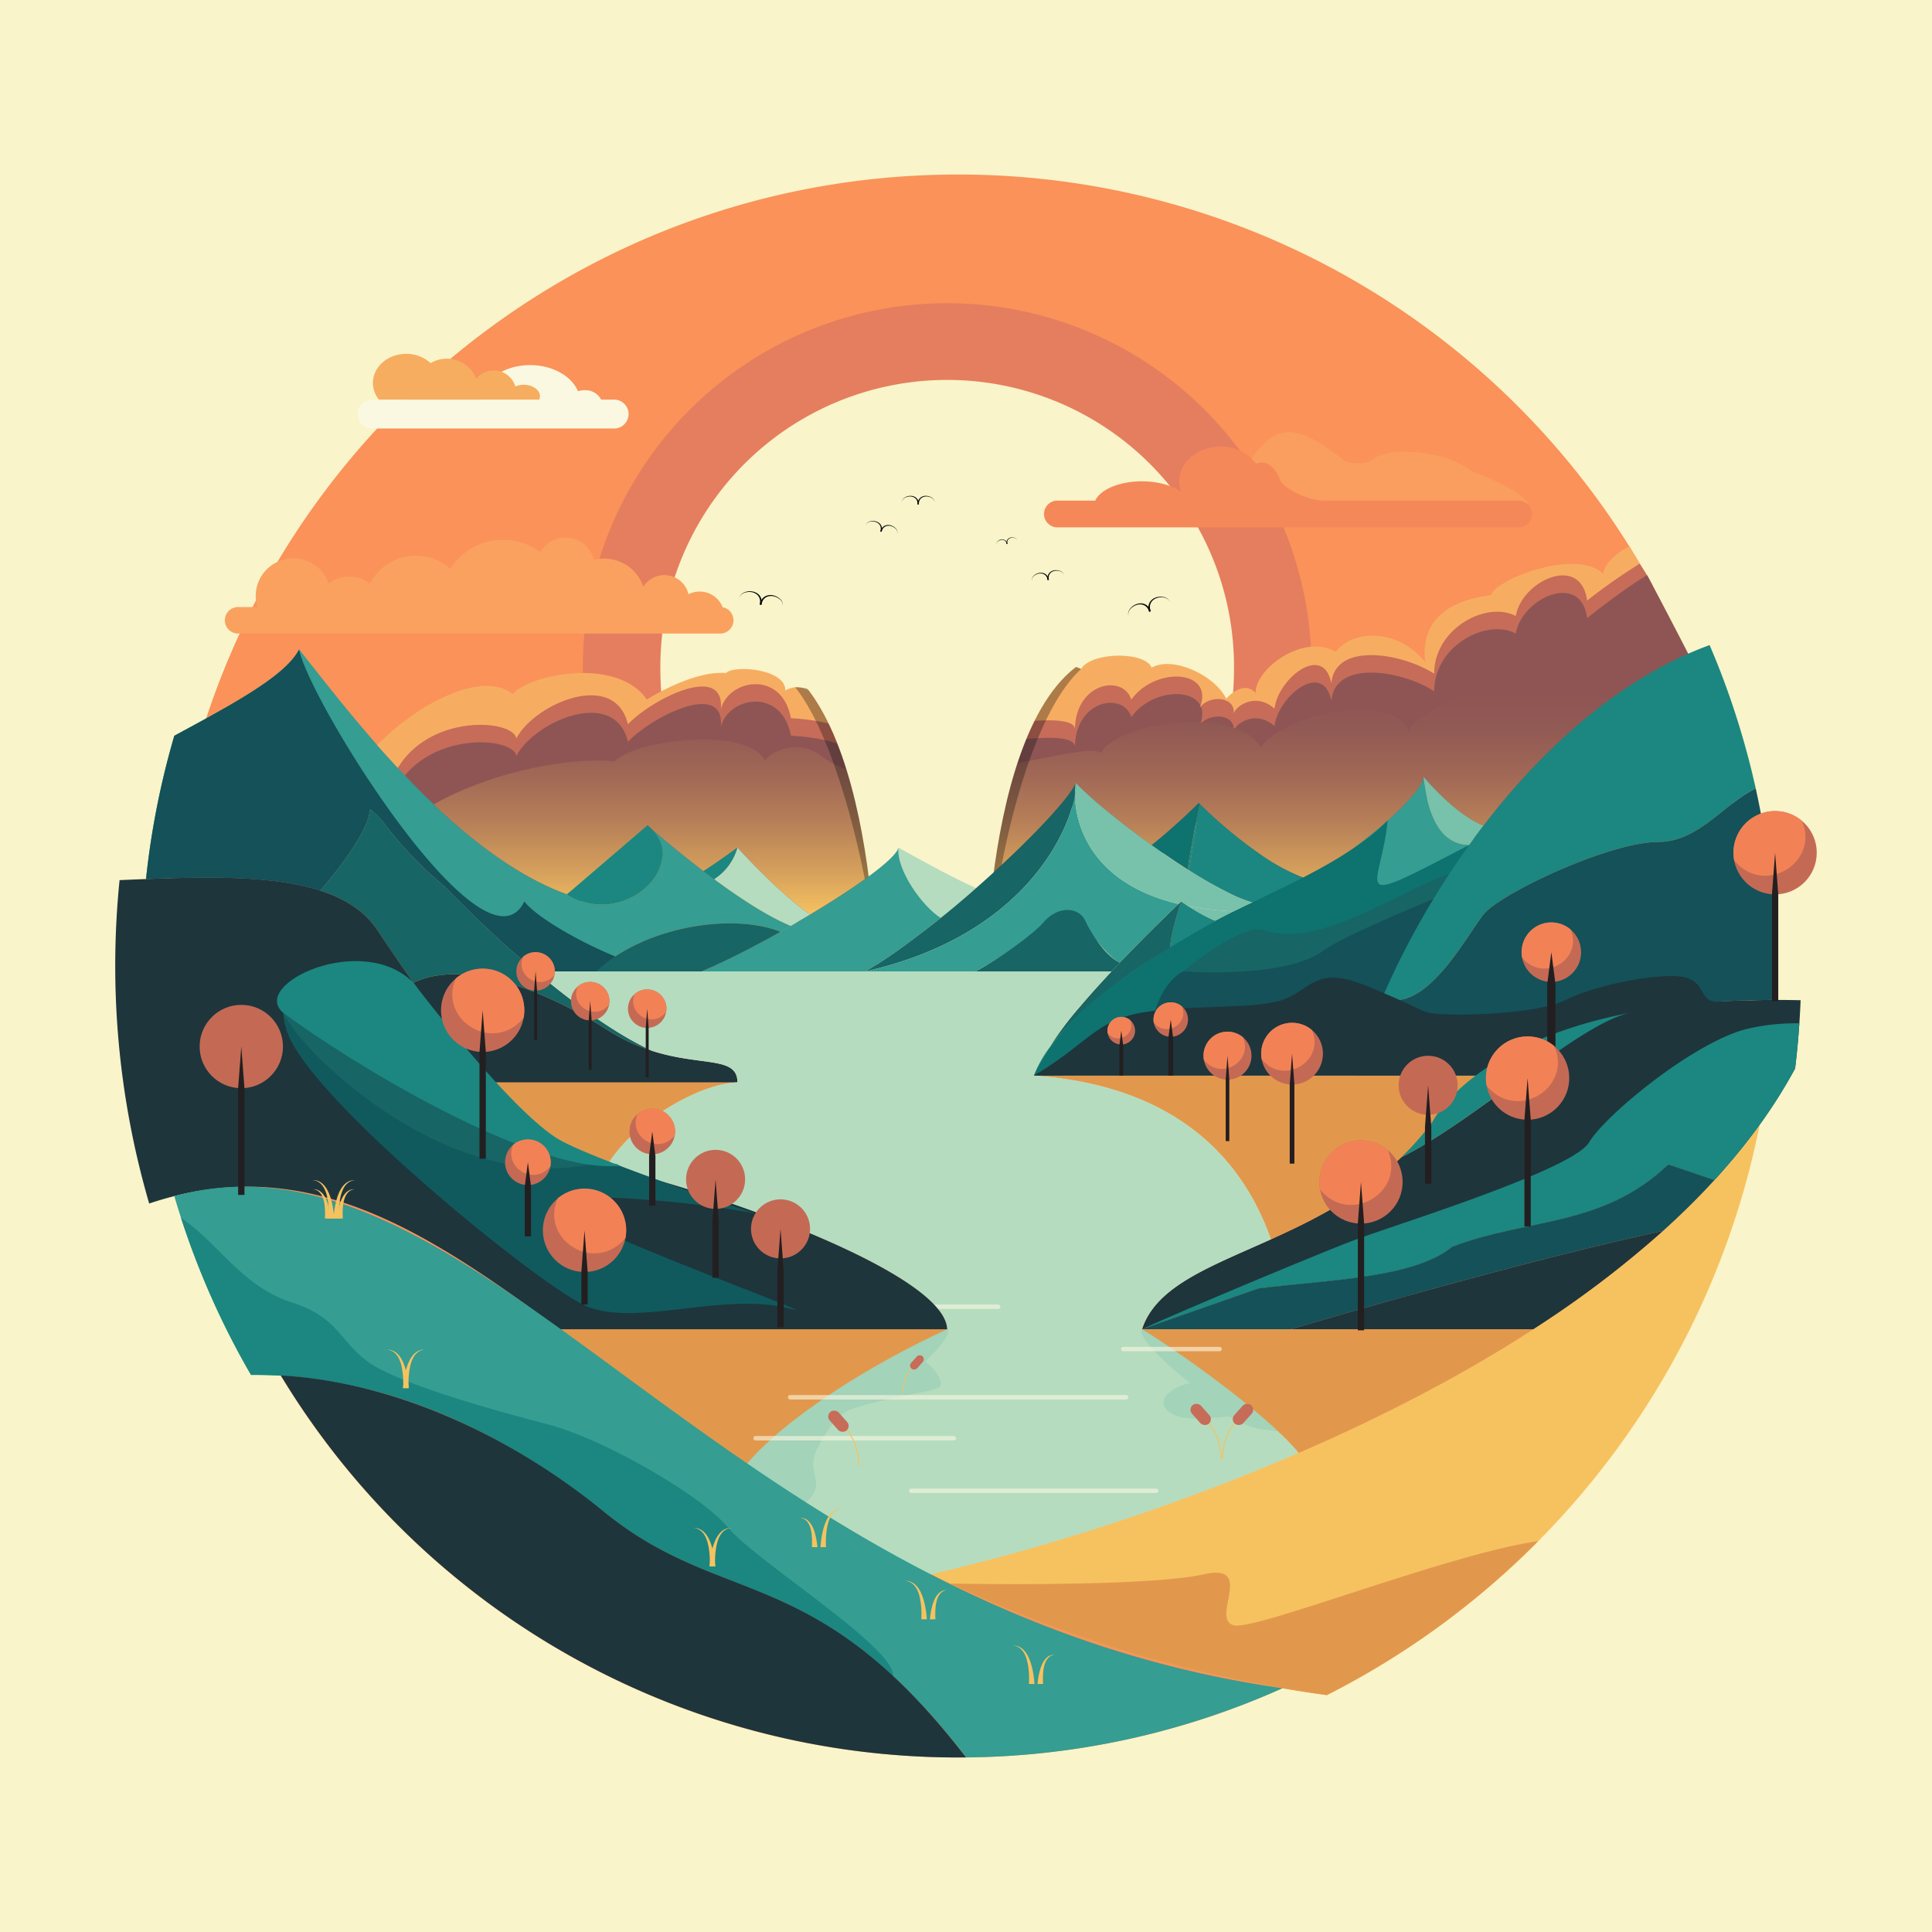 <svg xmlns="http://www.w3.org/2000/svg" xmlns:xlink="http://www.w3.org/1999/xlink" width="596.57" height="596.57" viewBox="0 0 596.57 596.57"><defs><linearGradient id="a" x1="0.5" y1="1" x2="0.5" y2="-0.59" gradientUnits="objectBoundingBox"><stop offset="0" stop-color="#f6c260"/><stop offset="0.094" stop-color="#d8a35c"/><stop offset="0.219" stop-color="#b88158"/><stop offset="0.339" stop-color="#a16856"/><stop offset="0.448" stop-color="#925a54"/><stop offset="0.538" stop-color="#8e5554"/></linearGradient></defs><g transform="translate(298.285 298.285)"><g transform="translate(-298.285 -298.285)"><rect width="596.57" height="596.57" fill="#f9f4c9"/><g transform="translate(35.586 53.893)"><path d="M424.426,389.527c-1.073-39.976,14.175-94.351,30.363-103.823" transform="translate(-160.784 -138.181)" fill="none" stroke="#f4f2e9" stroke-miterlimit="10" stroke-width="0.705"/><path d="M420.2,389.527c-1.073-39.976,14.175-94.351,30.364-103.823" transform="translate(-159.537 -138.181)" fill="none" stroke="#f4f2e9" stroke-miterlimit="10" stroke-width="0.705"/><path d="M414.256,389.527c-1.073-39.976,14.175-94.351,30.363-103.823" transform="translate(-157.784 -138.181)" fill="none" stroke="#f4f2e9" stroke-miterlimit="10" stroke-width="0.705"/><path d="M374.127,389.527c1.073-39.976-14.175-94.351-30.364-103.823" transform="translate(-137.003 -138.181)" fill="none" stroke="#f4f2e9" stroke-miterlimit="10" stroke-width="0.705"/><path d="M378.352,389.527c1.074-39.976-14.175-94.351-30.363-103.823" transform="translate(-138.249 -138.181)" fill="none" stroke="#f4f2e9" stroke-miterlimit="10" stroke-width="0.705"/><path d="M384.3,389.527c1.074-39.976-14.175-94.351-30.363-103.823" transform="translate(-140.003 -138.181)" fill="none" stroke="#f4f2e9" stroke-miterlimit="10" stroke-width="0.705"/><path d="M392.352,389.527c0-36.634-11.4-86.348-22.79-103.823" transform="translate(-144.614 -138.181)" fill="none" stroke="#f4f2e9" stroke-miterlimit="10" stroke-width="0.705"/><path d="M408.209,389.527c0-36.634,11.395-86.348,22.789-103.823" transform="translate(-156.016 -138.181)" fill="none" stroke="#f4f2e9" stroke-miterlimit="10" stroke-width="0.705"/><line x1="1.88" y1="103.823" transform="translate(247.738 147.524)" fill="none" stroke="#f4f2e9" stroke-miterlimit="10" stroke-width="0.705"/><path d="M542.157,224.71c-.19-.465-.395-.924-.592-1.389a.076.076,0,0,1-.021-.049A242.507,242.507,0,0,0,525.5,192.648a.285.285,0,0,0-.035-.063c-.268-.451-.55-.9-.832-1.339A244.194,244.194,0,0,0,317.4,76.446c-108.278,0-200.109,70.413-232.2,167.948a242.74,242.74,0,0,0-10.709,49.328,247.761,247.761,0,0,0-1.488,27.114A244.355,244.355,0,0,0,261.06,558.7c.649.155,1.3.3,1.946.451q5.837,1.343,11.773,2.376l1.981.338c.663.113,1.325.219,1.988.324s1.325.2,1.988.31q2,.307,4,.564c.67.092,1.339.176,2.009.261s1.346.169,2.016.247,1.332.155,2,.226h.035c.67.078,1.339.148,2,.211.7.071,1.41.141,2.115.2.55.049,1.1.1,1.65.141,1.459.127,2.919.233,4.378.331.684.049,1.368.092,2.044.127s1.368.078,2.052.113c.8.042,1.586.078,2.383.113.578.021,1.156.042,1.734.056.691.028,1.375.049,2.066.063,1.057.028,2.122.049,3.179.056.987.014,1.974.021,2.968.021h.07c.8,0,1.6-.007,2.4-.014.085,0,.176,0,.261-.007.634,0,1.269-.014,1.9-.028.444,0,.888-.014,1.332-.021,1-.021,2.009-.056,3.01-.092.818-.028,1.643-.063,2.46-.1.592-.028,1.184-.056,1.77-.092.846-.042,1.685-.092,2.524-.141q4.674-.3,9.306-.768t9.179-1.107c.74-.106,1.487-.212,2.221-.324.409-.056.825-.12,1.234-.183q2.443-.381,4.864-.8c.416-.07.839-.148,1.255-.226.867-.148,1.734-.31,2.594-.479.973-.19,1.939-.381,2.9-.578.818-.169,1.621-.338,2.432-.515.275-.049.543-.106.818-.176.9-.2,1.8-.395,2.693-.606.987-.226,1.967-.458,2.947-.7s1.946-.479,2.912-.726a.052.052,0,0,0,.042-.014q4.378-1.132,8.706-2.411t8.58-2.728q11.114-3.765,21.727-8.544A244.035,244.035,0,0,0,561.565,331.43q.222-5.266.226-10.6A243.493,243.493,0,0,0,542.157,224.71ZM308.991,508.684a477.622,477.622,0,0,1-57.2-33.677c12-14.48,38.266-31.012,62.215-42-.627-16.92-67.417-40.889-100.269-48.876a46.031,46.031,0,0,1-4.907-1.5c8.262-13.67,28.446-25.471,40.417-25.859,0-8.164-10.962-4.85-26.275-9.694a.042.042,0,0,1-.028-.007c-12.182-5.682-24.562-15-36.032-24.561h101.9c2.933-1.727,6.021-3.729,9.186-5.936.275-.19.55-.381.825-.578a293.881,293.881,0,0,0,24.1-19.2c16.038-14.078,29.44-28.333,30.765-32.563,3.856,4.216,13.183,11.921,23.462,19.274,1.354.966,2.714,1.925,4.089,2.862A159.2,159.2,0,0,0,402.02,298.8a43.226,43.226,0,0,0,6.183,2.418c-1.05.479-2.157,1-3.3,1.558-2.517,1.22-5.231,2.6-8.079,4.124-.451-.183-.9-.381-1.346-.585-1.142-.536-2.256-1.114-3.292-1.692h-.007a65.328,65.328,0,0,1-5.9-3.722s-2.157,2.037-5.513,5.316c-4.124,4.04-10.053,9.961-15.989,16.292-3.419,3.645-6.838,7.43-9.919,11.068a101.19,101.19,0,0,0-9.115,12.168c-.007.007-.007.014-.014.021a34.909,34.909,0,0,0-4.984,8.911c30.011,2.03,60.424,14.3,73.247,50.561-19.02,8.587-35.5,14.473-39.824,27.769,7.705,4.526,37.575,25.041,48.4,38.161A684.353,684.353,0,0,1,308.991,508.684Z" transform="translate(-57.124 -76.446)" fill="#fa9259"/><path d="M174.77,317.505l-7.177-10.716,27.729-14.883,13.557.627,10.726-5.8,15.04-3.134,8.7,6.11s.073,2.506,4.773.157,26.92-11.838,25.849-6.267,5.64-2.976,5.64-2.976,13.225,4.7,15.542,10.5,20.177,1.1,20.177,1.1,67.835,0,67.208-3.133,10.152-8.93,13.144-7.677,5.318.47,9.952-.157,15.287-1.1,16.853,5.013c0,0,5.954,3.277,8.773,2.109s10.5-1.325,10.5-1.325l5.17-8.616s11.28-4.511,13.159-3.2,8.617-1.361,10.967-2.372,14.57,1.057,15.353,2.372,4.857,3.352,4.857,2.725,1.41-7.833,2.506-9.087,6.024-6.025,10.375-7.634,8.737-.64,13.125-4.649,12.376-8.158,15.979-8.2,7.52,4.5,7.52,4.972,7.677-5.483,9.713-6.893c.808-.56,3.535-2.228,4.91-.557a59.831,59.831,0,0,1,4.226,6.957c2.032,3.818-8.2,4.88-8.2,4.88s-11.065,7.676-14.227,8.146,1.694-7.767-3.005-7.252-13.316,4.432-14.1,8.035-5.954,2.037-7.99,1.88-5.738,1.084-10,4.3a17.948,17.948,0,0,0-6.608,10.894c-.783,3.447-5.483,4.073-7.52,3.134s-4.762-4.7-11.154-4.386-9.839.47-12.345,2.976-4.584,5.8-6.522,3.6-12.434,5.64-13.06,6.58-6.58,2.205-6.58,2.205L401.295,305.8s-107.306,12.756-110.111,12.121-79.726,3.124-80.2,3.124S174.77,317.505,174.77,317.505Z" transform="translate(-85.029 -126.23)" fill="#c66c59"/><path d="M572.055,281.872c-.007.007,2.639-1.522,2.632-1.515-24.653,11.068-48.547,32.612-65.2,54.332-9.214-3.708-18.555-15.164-18.555-15.164,0,5.252-20.24,22.827-36.144,31.576a62.742,62.742,0,0,1-14.262-7.579v-.007a140.491,140.491,0,0,1-18.675-15.573l-.268-.268s-7.05,7.05-14.558,13.007c-10.279-7.353-19.606-15.058-23.462-19.274-1.325,4.23-14.727,18.485-30.765,32.563-8.65-3.814-23.962-12.513-23.962-12.513-.7,3.391-12.922,12.1-27.226,20.67-9.94-6.733-22.489-20.67-22.489-20.67s-1.036.768-2.63,1.91c-2.044,1.459-5,3.525-7.839,5.351-9.722-7.4-17.307-14.156-17.307-14.156-.127.9-2.524,3.25-5.774,6.084-7.346,6.394-19.084,15.228-19.084,15.228-19.034-6.916-37.138-22.8-52.232-39.021,10.236-16.955,35.7-14.946,36.589-9.094,5.492-10.652,30.385-21.516,34.466-4.385,7.508-7.924,30.23-19.281,28.665-4.427,2.009-9.362,18.788-12.718,21.657,2.545,0,0,23.053.818,23.053,10.441,0,0,63.589-15.9,64.647-7.17.331-14.4,14.932-16.912,17.413-9,7.4-10.405,25.95-9.313,21.107,2.594,2.291-3.884,11.16-4.089,10.511,1.875.268-2.319,6.733-6.972,12.605-1.671,1.043-9.313,15.143-20.5,17.547-7.755.966-12.845,21.523-9.581,31.752-3.053,0-14.093,16.313-22.581,25.2-17.8,1.791-10.885,20.12-19.373,22.01-4.78,0,0,11.141-8.882,18.529-13.274,4.18,7.8,11.808,22.418,14.071,27.015,0,.014-2.653,1.564-2.639,1.578A9.29,9.29,0,0,1,572.055,281.872Z" transform="translate(-86.995 -128.209)" fill="#8e5554"/><path d="M663.647,492.646A252.8,252.8,0,0,1,530,668.764H530q-6.969-.952-13.7-2.122h-.007a.042.042,0,0,1-.028-.007,392.3,392.3,0,0,1-102.645-32.323q-2.972-1.406-5.873-2.841a684.343,684.343,0,0,0,113.572-37.519c24.8-10.737,49.673-23.441,72.416-38.161C615.983,541.4,636.188,525.082,652.3,506.8c.014-.021.035-.035.049-.056Q658.405,499.883,663.647,492.646Z" transform="translate(-155.879 -199.233)" fill="#f6c260"/><path d="M703.562,438.067c-.092,2.39-.226,4.766-.381,7.134q-.476,7.032-1.318,13.945v.007a159.552,159.552,0,0,1-10.941,17.357v.007q-5.234,7.233-11.3,14.1c-.014.021-.035.035-.049.056-.881,1-1.77,1.988-2.672,2.975-7.67-2.7-14.2-4.829-14.2-4.829-20.367,19.443-43.554,16.461-66.74,25.415-11.907,9.693-37.886,10.131-59.754,12.831l-36,12.591H546.14s69.617-20.684,114.947-30.371a316.308,316.308,0,0,1-40.078,30.378H500.2c4.321-13.3,20.8-19.183,39.824-27.769,13.247-5.978,27.727-13.268,40.177-25.281,24.153-12.154,54.918-41.4,70.851-44.71.042-.007.092-.021.134-.028a224.638,224.638,0,0,1,36.412-3.786h.035q3.817-.106,7.839-.113Q699.413,437.965,703.562,438.067Z" transform="translate(-183.153 -183.104)" fill="#1e353c"/><path d="M587.268,361.232c-.677.931-1.332,1.854-1.981,2.785a259.762,259.762,0,0,0-14.946,24.061c-9.412,17.216-15.58,33.226-17.914,44.393H452.786a34.907,34.907,0,0,1,4.984-8.911c.007-.007.007-.014.014-.021a87.19,87.19,0,0,1,13.684-14.064l.007-.007c3.729-3.151,7.776-6.225,11.957-9.165a246.806,246.806,0,0,1,21.227-13.3q2.147-1.206,4.209-2.312c2.848-1.523,5.562-2.9,8.079-4.124,1.142-.557,2.249-1.079,3.3-1.558,3.236-1.48,6.021-2.622,8.157-3.356a55.921,55.921,0,0,0,8.558-3.934,134.327,134.327,0,0,0,15.467-10.173c11.132-8.375,20.677-17.794,20.677-21.4C573.895,346.033,575.728,361.126,587.268,361.232Z" transform="translate(-169.167 -154.243)" fill="#359d91"/><path d="M589.251,471.106c-10.243,7.741-13.43,14.417-13.43,14.417-14.128,18.837-32.951,28.545-49.786,36.144-12.824-36.264-43.236-48.531-73.247-50.561Z" transform="translate(-169.167 -192.878)" fill="#e2984c"/><path d="M291.45,474.076c-11.971.388-32.154,12.189-40.417,25.859-12.281-4.512-24.265-14.431-35-25.859Z" transform="translate(-99.321 -193.755)" fill="#e2984c"/><path d="M281.136,460.107H205.724a290.31,290.31,0,0,1-24.646-30.751c14.614-7.127,38.675,1.065,60.05,14.65a58.013,58.013,0,0,0,13.7,6.4.042.042,0,0,0,.028.007C270.173,455.257,281.136,451.943,281.136,460.107Z" transform="translate(-89.008 -179.786)" fill="#1e353c"/><path d="M242.787,429.133a58.013,58.013,0,0,1-13.7-6.4c-21.375-13.585-45.436-21.777-60.05-14.649-4.512-6.38-8.333-12.119-11.273-16.461-3.92-5.781-10-9.567-17.512-12,9.186-10.539,15.552-21.008,15.213-24.766-.07-.79,1.3.416,3.835,3.038a.007.007,0,0,0,.007.007,117.859,117.859,0,0,0,19.267,20.339,383.334,383.334,0,0,0,28.185,26.331C218.226,414.131,230.605,423.451,242.787,429.133Z" transform="translate(-76.962 -158.512)" fill="#176565"/><path d="M480.1,238.913c-8.326.818-17.053,8.3-17.068,14.283-2.355-2.538-5.16-1.41-7.022-.1a12.461,12.461,0,0,0-2.066,1.819c-3.6-7.36-16.764-13.268-23.032-9.552-2.037-5.175-18.8-4.857-21.777.409-1.875-1.3-91.33,6.641-91.33,6.641.155-6.74-15.961-7.959-18.329-5.393-6.775-.55-14.988,3.031-19.958,5.64-2.728,1.431-4.484,2.573-4.484,2.573-4.11-6.021-11.942-8.2-19.747-8.213-.007-.55-.014-1.1-.014-1.657A112.505,112.505,0,0,1,480.1,238.913Z" transform="translate(-110.898 -93.088)" fill="#e57e5e"/><path d="M466.371,255.383c0,2.608-.113,5.887-.338,8.439a12.46,12.46,0,0,0-2.066,1.819c-3.6-7.36-16.764-13.268-23.032-9.552-2.037-5.175-18.8-4.857-21.777.409-.438-.3-5.64-.105-13.361.379-18.115,1.136-50.1,3.841-66.917,5.3-6.745.584-11.053.967-11.053.967.155-6.74-15.961-7.959-18.329-5.393-6.775-.55-14.988,3.031-19.958,5.64-.2-2.411-.3-5.548-.3-8a88.567,88.567,0,1,1,177.133,0Z" transform="translate(-120.917 -103.107)" fill="#f9f4c9"/><path d="M263.092,369.826q-1.6.92-3.208,1.812c-14.861-5.964-42.327-1.614-56.878,12.231h-18.76a383.331,383.331,0,0,1-28.185-26.331A117.861,117.861,0,0,1,136.795,337.2a.007.007,0,0,1-.007-.007c-2.538-2.623-3.906-3.828-3.835-3.038.338,3.758-6.028,14.227-15.213,24.766-12.492-4.04-28.925-4.329-45.873-3.835h-.042q-3.923.106-7.868.268A250.477,250.477,0,0,1,72.7,311.1c3.363-1.819,6.655-3.6,9.834-5.344.014-.007.035-.021.049-.028v-.007c13.789-7.593,25.238-14.6,28.643-21.276,5.943,7.438,14.219,18.266,24.117,29.539,16.229,18.478,36.807,38.161,58.605,46.078,17.307,10.9,38.259-8.791,25.619-20.635,2.157,1.882,8.65,7.473,16.546,13.479C244.685,359.442,254.928,366.478,263.092,369.826Z" transform="translate(-54.454 -137.81)" fill="#359d91"/><path d="M568.1,292.195c-21.023,11.533-39.281,29.362-53.966,48.524-9.214-3.708-18.555-15.164-18.555-15.164,0,5.252-20.24,22.827-36.144,31.576a62.74,62.74,0,0,1-14.262-7.579v-.007A140.492,140.492,0,0,1,426.5,333.972l-.268-.268s-7.05,7.05-14.558,13.007c-10.279-7.353-19.606-15.058-23.462-19.274-1.325,4.23-14.727,18.485-30.765,32.563-8.65-3.814-23.962-12.513-23.962-12.513-.7,3.391-12.922,12.1-27.226,20.67-9.94-6.733-22.489-20.67-22.489-20.67s-1.036.768-2.63,1.91c-2.044,1.459-5,3.525-7.839,5.351-9.722-7.4-17.307-14.156-17.307-14.156-.127.9-2.524,3.25-5.774,6.084-7.346,6.394-19.084,15.228-19.084,15.228-14.565-5.287-28.587-15.834-41.129-27.762,18.485-10.568,43.667-14.748,55.87-13.254,5.492-6.436,40.332-11.251,46.458-.289,1.283-2.517,10.222-7.022,17.293-1.438,22.045,17.406,80.72-5.569,86.515-.9,3.969-9.129,41.664-15.087,49.349-1.629,4.47-8.932,39.881-18.329,45.485-5.337,3.962-7.459,35.623-20.705,40.064-12.965C532.063,292.4,555.066,288.346,568.1,292.195Z" transform="translate(-91.641 -139.651)" fill="url(#a)"/><path d="M555.05,244.646a181.843,181.843,0,0,0-16.243,11.392c-1.889-14.593-20.219-6.105-22.01,4.78-8.883-4.78-25.2,3.708-25.2,17.8-10.229-6.528-30.786-9.792-31.752,3.053-2.4-12.746-16.5-1.558-17.547,7.755-5.872-5.3-12.337-.649-12.605,1.671.649-5.964-8.22-5.76-10.511-1.875,4.843-11.907-13.712-13-21.107-2.594-2.482-7.917-17.082-5.4-17.413,9-1.057-8.728-64.647,7.17-64.647,7.17,0-9.623-23.053-10.441-23.053-10.441-2.869-15.263-19.648-11.907-21.657-2.545,1.565-14.854-21.156-3.5-28.665,4.427-4.082-17.131-28.975-6.267-34.466,4.385-.888-5.851-26.352-7.861-36.589,9.094-2.185-2.355-4.314-4.716-6.373-7.057,12.408-12.746,32.366-23.271,41.89-15.756,2.742-3.349,12.161-6.507,21.615-6.486,7.8.014,15.636,2.193,19.747,8.213,0,0,1.755-1.142,4.484-2.573,4.97-2.608,13.183-6.19,19.958-5.64,2.369-2.566,18.485-1.346,18.329,5.393a6.813,6.813,0,0,1,6.091-.536c15.432,6.317,70.688,8.178,79.169-6.126,1.262-2.129,4.011-.825,6.07.021,2.975-5.266,19.739-5.583,21.777-.409,6.267-3.715,19.429,2.192,23.032,9.552a12.461,12.461,0,0,1,2.066-1.819c1.861-1.311,4.667-2.439,7.022.1.014-5.978,8.742-13.465,17.068-14.283a12.126,12.126,0,0,1,7.684,1.593c5.323-7.212,19.584-7.05,27.572,3.13-1.22-12.006,5.731-18.795,20.367-20.677,1.093-4.7,26.282-14.671,34.622-6.585.486-3.13,3.694-6.253,8.065-8.488.007-.007.021-.007.028-.014a10.327,10.327,0,0,1,.8,1.354.284.284,0,0,1,.035.063C553.2,241.557,554.246,243.151,555.05,244.646Z" transform="translate(-84.328 -124.481)" fill="#f7ad61"/><path d="M459.952,292.625c-12.882,11.8-21.011,41.854-24.514,60.5l-6.406,6.74-1.516-14.332s5.006-25.823,5.276-26.787c5.782-20.616,17.267-26.711,23.395-27.073a8.469,8.469,0,0,1,3.765.951Z" transform="translate(-161.711 -139.94)" fill="#03090a" opacity="0.3"/><path d="M348.3,301.009c10.9,13.667,18.612,43.913,21.738,60.552l6.761,2.663,1.516-14.332s-4.858-25.878-5.276-26.788c-.3-.648-15.764-13.637-20.434-21.531A15.586,15.586,0,0,0,348.3,301.009Z" transform="translate(-138.341 -142.685)" fill="#03090a" opacity="0.3"/><path d="M365.6,388.268s0-103.823-43.772-103.823H442.972c-43.772,0-43.772,103.823-43.772,103.823Z" transform="translate(-130.531 -137.81)" fill="#f9f4c9"/><path d="M526.489,400.825c-1.375.74-2.644,2.1-4.075,2.9-3.194,1.791-6.535,3.6-9.9,5.527.085-4.688,3.426-14.431,3.426-14.431a65.335,65.335,0,0,0,5.9,3.722h.007c1.036.578,2.15,1.156,3.292,1.692C525.586,400.445,526.037,400.642,526.489,400.825Z" transform="translate(-186.788 -170.374)" fill="#1b8780"/><path d="M500.412,394.826s-3.342,9.743-3.426,14.431c-3.849,2.2-7.727,4.547-11.463,7.177-4.181,2.94-8.227,6.014-11.956,9.165l-.007.007a87.192,87.192,0,0,0-13.684,14.064,101.186,101.186,0,0,1,9.115-12.168c3.081-3.638,6.5-7.423,9.919-11.068,5.936-6.331,11.865-12.253,15.989-16.292C498.255,396.863,500.412,394.826,500.412,394.826Z" transform="translate(-171.258 -170.374)" fill="#176565"/><path d="M318.625,371.256a17.035,17.035,0,0,1-7.17,9.736c-1.121-.825-2.221-1.657-3.3-2.474,2.841-1.826,5.795-3.891,7.839-5.351C317.589,372.024,318.625,371.256,318.625,371.256Z" transform="translate(-126.498 -163.421)" fill="#1b8780"/><path d="M342.495,391.926c-.465.282-.931.557-1.4.839-1.509.9-3.038,1.791-4.575,2.672-7.141-2.926-15.869-8.678-23.68-14.445a17.035,17.035,0,0,0,7.17-9.736S332.554,385.193,342.495,391.926Z" transform="translate(-127.879 -163.421)" fill="#b5dcbe"/><path d="M417.473,383.769c-3.25,2.855-6.613,5.71-10,8.467-.3.247-.6.486-.9.726-5.506-3.412-13.712-14.65-13.063-21.706C393.511,371.256,408.823,379.955,417.473,383.769Z" transform="translate(-151.669 -163.421)" fill="#b5dcbe"/><path d="M381.159,392.962c-4.42,3.567-8.876,6.965-13.2,10-.275.2-.55.388-.825.578-3.165,2.207-6.253,4.209-9.186,5.936H307.326c2.531-1.065,5.33-2.341,8.3-3.786,3.779-1.833,7.832-3.927,11.942-6.169,2.432-1.318,4.886-2.693,7.325-4.089,1.537-.881,3.067-1.777,4.575-2.672.472-.282.938-.557,1.4-.839,14.3-8.566,26.521-17.279,27.226-20.67C367.447,378.313,375.653,389.55,381.159,392.962Z" transform="translate(-126.253 -163.421)" fill="#359d91"/><path d="M519.262,351.974l-.007.042c-.169.8-2.862,13.712-3.68,20.233-2.333-1.488-4.7-3.06-7.05-4.674-1.375-.938-2.735-1.9-4.089-2.862,7.508-5.957,14.558-13.007,14.558-13.007Z" transform="translate(-184.404 -157.653)" fill="#0e726f"/><path d="M557.028,375.245a55.928,55.928,0,0,1-8.558,3.934c-2.136.733-4.921,1.875-8.157,3.356a43.23,43.23,0,0,1-6.183-2.418,127.4,127.4,0,0,1-13.324-7.508l3.278-20.48.007-.042a140.5,140.5,0,0,0,18.675,15.573v.007A62.743,62.743,0,0,0,557.028,375.245Z" transform="translate(-189.234 -157.765)" fill="#1b8780"/><path d="M523.916,352.146l-3.278,20.48c-.134-.078-.268-.162-.4-.247C521.054,365.858,523.747,352.943,523.916,352.146Z" transform="translate(-189.066 -157.783)" fill="#1b8780"/><path d="M444.008,342.816a22.637,22.637,0,0,0-.233,3.892v.014c-2.129,11.886-16.017,43.328-64.64,54.368,2.933-1.727,6.021-3.729,9.186-5.936.275-.19.55-.381.825-.578a293.876,293.876,0,0,0,24.1-19.2C429.281,361.3,442.683,347.046,444.008,342.816Z" transform="translate(-147.438 -155.03)" fill="#176565"/><path d="M470.824,346.707a22.633,22.633,0,0,1,.233-3.892A12.556,12.556,0,0,1,470.824,346.707Z" transform="translate(-174.487 -155.03)" fill="#78c1aa"/><path d="M475.754,381.913c-.924.881-2.559,2.453-4.674,4.519-3.539,3.461-8.4,8.312-13.458,13.613-3.215-1.509-8.016-7.8-9.856-10.5-2.037-2.975-10.5-4.075-14.1-.818a137.357,137.357,0,0,1-20.557,13.994H379.136c48.622-11.04,62.511-42.482,64.64-54.368C443.959,357.782,449.014,375.5,475.754,381.913Z" transform="translate(-147.438 -156.665)" fill="#359d91"/><path d="M534.482,398.487c-1.812.909-3.708,1.889-5.668,2.94-.451-.183-.9-.381-1.347-.585-1.142-.536-2.256-1.114-3.292-1.692h-.007c-1.459-.818-2.764-1.629-3.772-2.284A93.876,93.876,0,0,0,534.482,398.487Z" transform="translate(-189.113 -170.976)" fill="#78c1aa"/><path d="M574.564,391.971l-4.223,1.77L472,434.932l-10.37,3.2h-8.84c10.17-22,35.814-35.982,56.08-47.777,15.13-8.2,40-17.462,53.2-31.016-2.083,21.663-13.654,27.9,25.2,7.555C592.271,364.275,574.564,391.971,574.564,391.971Z" transform="translate(-169.167 -159.905)" fill="#0e726f"/><path d="M604.563,381.011c-15.98,3.6-43.049,24.958-61.255,18.65-7.04-2.439-25.107,12.7-25.107,12.7l22.117,8.434,25.6-11.677,23.725-8.981Z" transform="translate(-188.465 -166.299)" fill="#176565"/><path d="M597.735,675.026a252.669,252.669,0,0,1-65.274,47.544h-.007q-6.969-.952-13.7-2.122h-.007a.042.042,0,0,1-.028-.007,392.3,392.3,0,0,1-102.645-32.323c23.37.423,64.365.31,78.3-2.841,16.292-3.68,1.9,13.867,9.411,15.742C510.445,702.689,570.812,678.734,597.735,675.026Z" transform="translate(-158.336 -253.039)" fill="#e2984c"/><path d="M504.436,431.29c2.226-13.524,9.7-16.8,9.7-16.8s31.358,2.435,43.313-6.389c6.859-5.062,37.369-17.365,43.009-19.745s-14.2,33.013-14.2,33.013l-56.407,16.357Z" transform="translate(-184.404 -168.432)" fill="#145158"/><path d="M714.31,443.506c-.042.007-.092.021-.134.028" transform="translate(-246.282 -184.736)" fill="none" stroke="#145158" stroke-miterlimit="10" stroke-width="0.705"/><path d="M642.011,355.31q-1.734,2.252-3.384,4.526c-.155.2-.3.409-.451.613a.025.025,0,0,1-.007.014c-.183.254-.374.515-.55.768-11.54-.106-13.373-15.2-14.163-21.086a75.025,75.025,0,0,0,5.273,5.661C632.268,349.254,637.161,353.357,642.011,355.31Z" transform="translate(-219.518 -154.243)" fill="#78c1aa"/><path d="M643.546,369.472c.176-.254.367-.515.55-.768a.024.024,0,0,0,.007-.014c.148-.2.3-.409.451-.613" transform="translate(-225.445 -162.482)" fill="none"/><path d="M686.648,387.708,691.667,394c-31.181,3.92-49.891,13.3-60.72,21.481H594.126c3.405-16.278,14.953-42.87,32.859-68.454,2.037-2.919,4.159-5.83,6.373-8.707,16.659-21.728,37.9-41.749,62.567-52.817q3.574-1.607,7.254-2.954,2.157,5.023,4.089,10.152a250.717,250.717,0,0,1,10.152,34.114c-9.792,4.667-17.547,16.532-30.145,16.532-15.037,0-48.933,16-53.917,22.411s-14.946,25.006-25.943,26.366.493,7.2.493,7.2c20.437-2.7,25.45,3.553,25.45,3.553Z" transform="translate(-210.865 -137.249)" fill="#1b8780"/><path d="M726.965,400.162q0,5.266-.219,10.483-4.018.011-7.839.113c-8.594.24-16.468.853-23.673,1.763l-5.019-6.288L636.925,421.4s-5.012-6.253-25.45-3.553c0,0-11.5-5.851-.493-7.2s20.959-19.951,25.943-26.366,38.88-22.411,53.917-22.411c12.6,0,20.353-11.865,30.145-16.532A253.065,253.065,0,0,1,726.965,400.162Z" transform="translate(-214.431 -155.774)" fill="#145158"/><path d="M703.187,448.217q-.476,7.032-1.318,13.945v.007a159.552,159.552,0,0,1-10.941,17.357v.007q-5.234,7.233-11.3,14.1c-.014.021-.035.035-.049.056-.881,1-1.769,1.988-2.672,2.975-7.67-2.7-14.2-4.829-14.2-4.829-20.367,19.443-43.554,16.461-66.741,25.414-11.907,9.693-37.886,10.131-59.754,12.831l-36,12.591c8.347-4.039,56.349-24.131,66.2-27.762,13.254-4.885,66.832-21.488,71.845-29.948s33.219-31.71,49.56-35.207A64.7,64.7,0,0,1,703.187,448.217Z" transform="translate(-183.159 -186.119)" fill="#1b8780"/><path d="M676.905,514.925q-4.251,4.642-8.84,9.108-3.395,3.31-6.972,6.528c-45.33,9.686-114.947,30.371-114.947,30.371h-45.93l36-12.591c21.868-2.7,47.847-3.137,59.754-12.831,23.187-8.953,46.374-5.971,66.741-25.415C662.707,510.1,669.235,512.225,676.905,514.925Z" transform="translate(-183.159 -204.381)" fill="#145158"/><path d="M452.786,458.243c16.26-9.431,18.809-16.915,33.423-19.457s34.528-.87,43.37-3.9,10.1-10.809,25.762-4.412,15.266,7.094,19.226,8.312,32.783,1.01,42.5-3.9,30.775-8.824,37.164-6.867,3.918,7.724,9.994,7.41-68.776,22.814-68.776,22.814Z" transform="translate(-169.167 -180.015)" fill="#1e353c"/><path d="M684.526,443.546c-15.933,3.306-46.7,32.556-70.85,44.71a90.148,90.148,0,0,0,9.609-10.864s3.187-6.676,13.43-14.417C645.957,455.982,660.945,448.128,684.526,443.546Z" transform="translate(-216.632 -184.748)" fill="#1b8780"/><path d="M512.515,415.3a3.752,3.752,0,0,0,.395,2.094" transform="translate(-186.788 -176.413)" fill="#0e726f"/><path d="M525.568,379.8c-1.05.479-2.157,1-3.3,1.558q-1.174.571-2.411,1.184a93.883,93.883,0,0,1-14.086-1.621c-1.318-.846-2.129-1.438-2.129-1.438s-.3.275-.839.8c-26.74-6.408-31.795-24.131-31.978-33.557v-.014a12.556,12.556,0,0,0,.233-3.892c3.856,4.216,13.183,11.921,23.462,19.274,1.354.966,2.714,1.925,4.089,2.862a159.2,159.2,0,0,0,20.776,12.429A43.242,43.242,0,0,0,525.568,379.8Z" transform="translate(-174.489 -155.03)" fill="#78c1aa"/><path d="M471.838,414.855l-1.452,1.53c-.36.381-.719.768-1.079,1.149H427.326c7.226-3.821,18.064-11.725,20.789-14.976,4.7-5.6,11.2-4.857,13.081-.632C462.524,404.905,466.914,412.451,471.838,414.855Z" transform="translate(-161.655 -171.475)" fill="#176565"/><path d="M248.346,382.788l.035-.028L273.2,361.476c.12.1.233.2.345.3s.254.226.416.374C286.605,374,265.653,393.687,248.346,382.788Z" transform="translate(-108.853 -160.535)" fill="#1b8780"/><path d="M284.512,362.28a5.088,5.088,0,0,0-.416-.374C284.209,362,284.35,362.132,284.512,362.28Z" transform="translate(-119.4 -160.662)" fill="#359d91"/><path d="M224.436,383.869H184.247a383.331,383.331,0,0,1-28.185-26.331A117.861,117.861,0,0,1,136.795,337.2a.007.007,0,0,1-.007-.007c-2.538-2.623-3.906-3.828-3.835-3.038.338,3.758-6.028,14.227-15.213,24.766-12.492-4.04-28.925-4.329-45.873-3.835h-.042q-3.923.106-7.868.268A250.477,250.477,0,0,1,72.7,311.1c3.363-1.819,6.655-3.6,9.834-5.344.014-.007.035-.021.049-.028v-.007c13.789-7.593,25.238-14.6,28.643-21.276,2.919,15.594,57.238,103.139,69.554,77.816C185.583,368.763,210.858,382.2,224.436,383.869Z" transform="translate(-54.454 -137.81)" fill="#145158"/><path d="M318.074,407.035c-1.276.719-2.552,1.431-3.828,2.122-.1.049-.19.106-.289.155-4.11,2.242-8.164,4.336-11.942,6.169-2.968,1.445-5.767,2.721-8.3,3.786H261.2C275.747,405.421,303.213,401.071,318.074,407.035Z" transform="translate(-112.644 -173.207)" fill="#176565"/><path d="M470.233,574.135A684.35,684.35,0,0,1,356.66,611.654a477.625,477.625,0,0,1-57.2-33.677c12-14.48,38.266-31.012,62.215-42-.627-16.919-67.417-40.889-100.269-48.876a46.022,46.022,0,0,1-4.907-1.5c8.262-13.67,28.446-25.471,40.417-25.859,0-8.164-10.962-4.85-26.275-9.693a.042.042,0,0,1-.028-.007c-12.182-5.682-24.562-15-36.032-24.562h177.86c-3.419,3.645-6.838,7.43-9.919,11.068a101.189,101.189,0,0,0-9.115,12.168c-.007.007-.007.014-.014.021a34.908,34.908,0,0,0-4.984,8.911c30.011,2.03,60.424,14.3,73.247,50.561-19.02,8.587-35.5,14.473-39.824,27.769C429.541,540.5,459.411,561.016,470.233,574.135Z" transform="translate(-104.793 -179.417)" fill="#b5dcbe"/><path d="M530.094,606.533c-12.152-4.415-24.216,2.791-19.359,7.491s17.256,1.41,19.359,2.037,4.9,3.4,11.973,4.073,9.309,2.505,9.309,2.505Z" transform="translate(-185.938 -232.426)" fill="#a3d3b9"/><path d="M402.975,582.216c2.286,1.186-7.253,11-9.272,12.049s-19.147-2.464-19.147-2.464,14.621-7.562,15.875-7.772S402.975,582.216,402.975,582.216Z" transform="translate(-146.087 -225.658)" fill="#a3d3b9"/><path d="M372.063,592.44c5.937-.344,14.4,9.368,10.637,10.936s-18.956,3.446-27.572,6.893c-3.093,1.237-6.612,5.808-9.512,11.513-3.387,6.66.818,9.481-.88,13.345-2.811,6.393-12.262,7.02-12.95,8.146-1.724,2.82-16.079-10.771-16.079-10.771C330.322,613.088,358.818,598.341,372.063,592.44Z" transform="translate(-128.725 -228.672)" fill="#a3d3b9"/><path d="M245.078,582.216h119.7c-23.948,10.991-50.216,27.522-62.215,42C281.377,609.83,262.618,595.216,245.078,582.216Z" transform="translate(-107.889 -225.658)" fill="#e2984c"/><path d="M500.141,582.216c-1.889,3.693,16.493,18.383,18.582,19.08s10.444-2.908,10.444-2.908-17.291-13.732-20.343-14.15A86.769,86.769,0,0,1,500.141,582.216Z" transform="translate(-183.097 -225.658)" fill="#a3d3b9"/><path d="M621.01,582.216c-22.743,14.72-47.614,27.424-72.416,38.161-10.821-13.12-40.692-33.635-48.4-38.161Z" transform="translate(-183.154 -225.658)" fill="#e2984c"/><rect width="105.142" height="1.363" rx="0.681" transform="translate(207.703 376.878)" fill="#fbf9e3" opacity="0.6"/><rect width="62.593" height="1.363" rx="0.681" transform="translate(197.038 389.533)" fill="#fbf9e3" opacity="0.6"/><rect width="76.972" height="1.363" rx="0.681" transform="translate(245.135 405.76)" fill="#fbf9e3" opacity="0.6"/><rect width="31.144" height="1.363" rx="0.681" transform="translate(310.551 361.998)" fill="#fbf9e3" opacity="0.6"/><rect width="31.144" height="1.363" rx="0.681" transform="translate(242.168 348.917)" fill="#fbf9e3" opacity="0.6"/><path d="M307.366,523.853h-119.7c-38.689-28.679-71.443-49.511-111.267-42.736-.014,0-.021.007-.035.007q-3.775.634-7.649,1.621-3.828.962-7.755,2.284a262.16,262.16,0,0,1-9.144-99.861c2.707-.113,5.435-.226,8.164-.331q3.944-.159,7.868-.268h.042c16.948-.493,33.381-.2,45.873,3.835,7.508,2.432,13.592,6.218,17.512,12,2.94,4.343,6.761,10.081,11.273,16.461a290.318,290.318,0,0,0,24.646,30.751c10.73,11.428,22.714,21.347,35,25.859a46.038,46.038,0,0,0,4.907,1.5C239.949,482.965,306.738,506.934,307.366,523.853Z" transform="translate(-50.478 -167.295)" fill="#1e353c"/><path d="M418.522,674.648a243.659,243.659,0,0,1-97.7,21.361,203.732,203.732,0,0,0-22.538-25.168c-34.044-31.675-58.7-25.823-89.194-50.646-34.72-27.783-71.732-42.623-109.053-42.292a250.03,250.03,0,0,1-21.608-48.489q-1.089-3.342-2.08-6.726c94.46-25.746,168.131,127.249,342.148,151.951A.042.042,0,0,0,418.522,674.648Z" transform="translate(-58.11 -207.238)" fill="#359d91"/><path d="M299.151,674.872c-34.044-31.675-58.7-25.823-89.194-50.646-34.72-27.783-71.732-42.623-109.053-42.292A250.025,250.025,0,0,1,79.3,533.446c11.8,7.995,18.7,21.156,34.361,26.169s14.826,13.789,26.211,20.05,35.827,13.162,52.747,17.547,47.466,21.932,55.693,31.964S299.786,666.046,299.151,674.872Z" transform="translate(-58.98 -211.27)" fill="#1b8780"/><path d="M334.584,720.4c-.8.007-1.593.014-2.4.014A244.263,244.263,0,0,1,123,602.456c32.542,1.8,68.468,16.581,99.853,42.13C259.673,674.554,287.985,659.806,334.584,720.4Z" transform="translate(-71.873 -231.629)" fill="#1e353c"/><path d="M331.166,531.656a32.619,32.619,0,0,1,4.681,1.262C338.188,533.834,335.981,533.214,331.166,531.656Z" transform="translate(-133.286 -210.742)" fill="#105a5e"/><path d="M228.033,484.83c-56.244,10.9-98.592-35.327-104.083-47.3v-.007a11.968,11.968,0,0,1,2.7-8.4c2.735-3.335,7.374-5.393,12.986-6.006-.367,4.159,9.849,15.82,23.9,27.91l36.832,19.3a47.558,47.558,0,0,0,26.676,13.981Z" transform="translate(-72.149 -178.72)" fill="#176565"/><path d="M280.793,535.027c-20.691-5.689-49,6.281-64.259-1.361s-75.912-56.969-89.074-79.62a23.269,23.269,0,0,1-3.5-10.49c5.492,11.978,50.089,56.116,95.567,46.747a28.545,28.545,0,0,0,7.057.627c.493-.028.98-.049,1.459-.07,14.544,5.562,32.916,11.858,42,14.8-17.216-3.666-66.1-8.178-60.692-2.023C215.406,510.536,293.941,538.651,280.793,535.027Z" transform="translate(-72.155 -184.75)" fill="#105a5e"/><path d="M146.22,423.113h-.014v-.007Z" transform="translate(-78.72 -178.717)" fill="#105a5e"/><path d="M227.262,484.194c-.479.021-.966.042-1.459.07-27.776,1.389-83.036-32.824-102.624-47.382-10.261-8.869,24.611-25.124,40.269-9.228,0,0,3.807,5.034,9.383,11.914,9.968,12.3,25.612,30.49,35.32,36.349C211.357,477.856,218.64,480.895,227.262,484.194Z" transform="translate(-71.378 -178.084)" fill="#1b8780"/><circle cx="12.864" cy="12.864" r="12.864" transform="translate(26.058 256.393)" fill="#c46a54"/><path d="M105.279,458.381l.977,12.883V504.2H104.3V471.225Z" transform="translate(-66.357 -189.124)" fill="#231f20"/><g transform="translate(396.283 272.113)"><circle cx="9.118" cy="9.118" r="9.118" fill="#c46a54"/><path d="M625.122,475.367l.977,12.883v17.512h-1.954V488.212Z" transform="translate(-616.004 -466.249)" fill="#231f20"/></g><g transform="translate(176.259 301.157)"><circle cx="9.118" cy="9.118" r="9.118" fill="#c46a54"/><path d="M313.023,516.566,314,529.449v17.512h-1.954V529.41Z" transform="translate(-303.905 -507.447)" fill="#231f20"/></g><g transform="translate(434.255 230.937)"><circle cx="9.188" cy="9.188" r="9.188" transform="translate(0.002 0.001)" fill="#c46a54"/><path d="M666.459,413.214a8.992,8.992,0,0,0,.152,1.656c6.7,8.111,18.967.388,14.929-8.705v-.005a9.19,9.19,0,0,0-15.08,7.054Z" transform="translate(-666.459 -404.025)" fill="#f28256"/><path d="M678.962,417.059l-1.273,9.868v19.986h2.546V426.876Z" transform="translate(-669.772 -407.87)" fill="#231f20"/></g><g transform="translate(196.311 316.444)"><circle cx="9.118" cy="9.118" r="9.118" transform="translate(0)" fill="#c46a54"/><path d="M341.467,538.25l.977,12.884v17.512H340.49V551.094Z" transform="translate(-332.349 -529.131)" fill="#231f20"/></g><g transform="translate(353.847 261.929)"><circle cx="9.534" cy="9.534" r="9.534" transform="translate(0.002 0.001)" fill="#c46a54"/><path d="M552.4,457.521a9.373,9.373,0,0,0,.157,1.719c6.949,8.417,19.682.4,15.491-9.034V450.2a9.537,9.537,0,0,0-15.648,7.32Z" transform="translate(-552.403 -447.986)" fill="#f28256"/><path d="M565.626,461.51l-.724,9.548v24.408h1.448V471.029Z" transform="translate(-556.09 -451.976)" fill="#231f20"/></g><g transform="translate(336.037 264.665)"><circle cx="7.411" cy="7.411" r="7.411" transform="translate(0.001 0.001)" fill="#c46a54"/><path d="M527.139,459.279a7.287,7.287,0,0,0,.122,1.337c5.4,6.543,15.3.312,12.042-7.022v0a7.414,7.414,0,0,0-12.164,5.69Z" transform="translate(-527.139 -451.867)" fill="#f28256"/><path d="M537.418,462.38l-.563,7.423v18.974h1.126v-19Z" transform="translate(-530.005 -454.969)" fill="#231f20"/></g><g transform="translate(123.85 240.116)"><circle cx="5.943" cy="5.943" r="5.943" transform="translate(0 0.001)" fill="#c46a54"/><path d="M238.719,422.989a5.861,5.861,0,0,1-.1,1.072c-4.332,5.246-12.269.25-9.657-5.631v0a5.945,5.945,0,0,1,9.754,4.563Z" transform="translate(-226.833 -417.045)" fill="#f28256"/><path d="M234.4,425.476l.451,5.952v15.215h-.9V431.41Z" transform="translate(-228.454 -419.532)" fill="#231f20"/></g><g transform="translate(140.711 249.304)"><circle cx="5.943" cy="5.943" r="5.943" transform="translate(0 0)" fill="#c46a54"/><path d="M262.637,436.022a5.791,5.791,0,0,1-.1,1.072c-4.331,5.247-12.269.251-9.657-5.631v0a5.946,5.946,0,0,1,9.755,4.563Z" transform="translate(-250.75 -430.078)" fill="#f28256"/><path d="M258.315,438.508l.451,5.952v15.215h-.9V444.442Z" transform="translate(-252.372 -432.565)" fill="#231f20"/></g><g transform="translate(158.315 251.621)"><circle cx="5.943" cy="5.943" r="5.943" transform="translate(0 0)" fill="#c46a54"/><path d="M287.608,439.309a5.843,5.843,0,0,1-.1,1.072c-4.331,5.247-12.269.251-9.657-5.631v0a5.945,5.945,0,0,1,9.755,4.563Z" transform="translate(-275.721 -433.365)" fill="#f28256"/><path d="M283.285,441.8l.451,5.952v15.215h-.9V447.73Z" transform="translate(-277.342 -435.852)" fill="#231f20"/></g><g transform="translate(100.59 245.209)"><circle cx="12.864" cy="12.864" r="12.864" transform="translate(0 0.001)" fill="#c46a54"/><path d="M220.356,437.135a12.621,12.621,0,0,1-.212,2.319c-9.376,11.357-26.557.542-20.9-12.189v-.007a12.868,12.868,0,0,1,21.114,9.877Z" transform="translate(-194.626 -424.269)" fill="#f28256"/><path d="M211,442.517l.977,12.883v32.933h-1.954V455.361Z" transform="translate(-198.136 -429.653)" fill="#231f20"/></g><g transform="translate(423.242 266.141)"><circle cx="12.864" cy="12.864" r="12.864" transform="translate(0.002 0.001)" fill="#c46a54"/><path d="M650.838,466.828a12.612,12.612,0,0,0,.211,2.319c9.376,11.357,26.557.543,20.9-12.189v-.007a12.868,12.868,0,0,0-21.114,9.877Z" transform="translate(-650.838 -453.962)" fill="#f28256"/><path d="M668.679,472.211l-.977,12.883v32.933h1.954V485.055Z" transform="translate(-655.813 -459.346)" fill="#231f20"/></g><g transform="translate(499.668 196.549)"><circle cx="12.864" cy="12.864" r="12.864" transform="translate(0.002 0.001)" fill="#c46a54"/><path d="M759.247,368.113a12.621,12.621,0,0,0,.212,2.319c9.376,11.357,26.556.543,20.9-12.189v-.007a12.868,12.868,0,0,0-21.114,9.877Z" transform="translate(-759.247 -355.247)" fill="#f28256"/><path d="M777.089,373.5l-.977,12.883v32.933h1.954V386.34Z" transform="translate(-764.222 -360.631)" fill="#231f20"/></g><g transform="translate(371.791 298.205)"><circle cx="12.864" cy="12.864" r="12.864" transform="translate(0.002 0.001)" fill="#c46a54"/><path d="M577.856,512.31a12.611,12.611,0,0,0,.211,2.319c9.376,11.357,26.557.543,20.9-12.189v-.007a12.868,12.868,0,0,0-21.113,9.877Z" transform="translate(-577.856 -499.444)" fill="#f28256"/><path d="M595.7,517.693l-.977,12.883v32.933h1.954V530.537Z" transform="translate(-582.831 -504.828)" fill="#231f20"/></g><g transform="translate(132.04 313.144)"><circle cx="12.864" cy="12.864" r="12.864" transform="translate(0 0.001)" fill="#c46a54"/><path d="M264.968,533.5a12.614,12.614,0,0,1-.211,2.319c-9.376,11.357-26.557.543-20.9-12.189v-.007a12.868,12.868,0,0,1,21.114,9.877Z" transform="translate(-239.238 -520.634)" fill="#f28256"/><path d="M255.613,538.883l.977,12.883v10.025h-1.954V551.727Z" transform="translate(-242.749 -526.018)" fill="#231f20"/></g><g transform="translate(120.37 297.94)"><circle cx="7.05" cy="7.05" r="7.05" transform="translate(0 0)" fill="#c46a54"/><path d="M236.123,506.118a6.959,6.959,0,0,1-.116,1.271c-5.139,6.224-14.554.3-11.456-6.68v0a7.053,7.053,0,0,1,11.572,5.414Z" transform="translate(-222.023 -499.067)" fill="#f28256"/><path d="M230.811,509.068l.977,7.572v15.336h-1.954V516.6Z" transform="translate(-223.761 -502.017)" fill="#231f20"/></g><g transform="translate(306.385 260.115)"><circle cx="4.262" cy="4.262" r="4.262" transform="translate(0.001 0)" fill="#c46a54"/><path d="M485.079,449.676a4.139,4.139,0,0,0,.07.769c3.106,3.763,8.8.18,6.926-4.039v0a4.265,4.265,0,0,0-7,3.273Z" transform="translate(-485.079 -445.414)" fill="#f28256"/><path d="M490.879,451.46l-.591,4.578v9.272h1.181v-9.3Z" transform="translate(-486.616 -447.198)" fill="#231f20"/></g><g transform="translate(320.599 255.598)"><circle cx="5.325" cy="5.325" r="5.325" transform="translate(0.001 0.001)" fill="#c46a54"/><path d="M505.241,444.333a5.218,5.218,0,0,0,.087.96c3.882,4.7,10.993.225,8.653-5.046v0a5.327,5.327,0,0,0-8.74,4.089Z" transform="translate(-505.241 -439.007)" fill="#f28256"/><path d="M512.487,446.561l-.738,5.719v11.584h1.476V452.251Z" transform="translate(-507.161 -441.236)" fill="#231f20"/></g><g transform="translate(158.775 288.432)"><circle cx="7.05" cy="7.05" r="7.05" transform="translate(0 0.001)" fill="#c46a54"/><path d="M290.6,492.631a6.887,6.887,0,0,1-.116,1.271c-5.139,6.224-14.554.3-11.455-6.68v0a7.052,7.052,0,0,1,11.572,5.413Z" transform="translate(-276.499 -485.58)" fill="#f28256"/><path d="M285.287,495.581l.977,7.572V518.49H284.31V503.114Z" transform="translate(-278.238 -488.531)" fill="#231f20"/></g><g transform="translate(242.854 99.211)"><path d="M399.844,219.825c.125-2.222-2.068-2.994-3.841-2.069a1.79,1.79,0,0,0-1.041,1.455,1.843,1.843,0,0,1,.99-1.544c1.4-.876,3.612-.6,4.143,1.169a3.919,3.919,0,0,1,.159.989Z" transform="translate(-394.961 -217.178)" fill="#03090a"/><path d="M401.887,219.822c.005-2.432,2.383-3.282,4.3-2.158a1.843,1.843,0,0,1,.991,1.544,1.791,1.791,0,0,0-1.041-1.455c-1.774-.926-3.966-.152-3.841,2.069Z" transform="translate(-397.004 -217.174)" fill="#03090a"/></g><g transform="translate(231.688 106.979)"><path d="M383.679,231.42c.7-2.114-1.223-3.427-3.175-2.993a1.79,1.79,0,0,0-1.382,1.136,1.842,1.842,0,0,1,1.356-1.235c1.577-.484,3.644.355,3.7,2.2a3.9,3.9,0,0,1-.1,1l-.4-.106Z" transform="translate(-379.122 -228.194)" fill="#03090a"/><path d="M385.586,231.936c.634-2.348,3.151-2.554,4.714-.971a1.842,1.842,0,0,1,.557,1.748,1.79,1.79,0,0,0-.629-1.675c-1.474-1.353-3.792-1.173-4.246,1l-.4-.106Z" transform="translate(-381.029 -228.71)" fill="#03090a"/></g><g transform="translate(192.734 128.68)"><path d="M330.137,263.061c.711-2.892-1.982-4.448-4.541-3.669a2.4,2.4,0,0,0-1.729,1.657,2.467,2.467,0,0,1,1.683-1.786c2.055-.806,4.9.1,5.16,2.56a5.191,5.191,0,0,1-.035,1.339l-.538-.1Z" transform="translate(-323.867 -258.976)" fill="#03090a"/><path d="M332.761,263.55c.606-3.2,3.942-3.729,6.189-1.777a2.465,2.465,0,0,1,.921,2.274,2.4,2.4,0,0,0-1.01-2.171c-2.105-1.654-5.179-1.177-5.562,1.774l-.538-.1Z" transform="translate(-326.491 -259.465)" fill="#03090a"/></g><g transform="translate(312.761 130.364)"><path d="M500.619,266.873c-.8-2.839-3.877-2.865-5.7-.945a2.373,2.373,0,0,0-.681,2.271,2.444,2.444,0,0,1,.579-2.36c1.377-1.7,4.271-2.3,5.695-.312a5.173,5.173,0,0,1,.623,1.172l-.513.176Z" transform="translate(-494.122 -262.224)" fill="#03090a"/><path d="M503.241,266.013c-1.038-3.05,1.578-5.136,4.466-4.551a2.441,2.441,0,0,1,1.9,1.511,2.375,2.375,0,0,0-1.93-1.378c-2.62-.4-5.036,1.512-3.927,4.242l-.513.176Z" transform="translate(-496.744 -261.364)" fill="#03090a"/></g><g transform="translate(283.008 122.165)"><path d="M456.8,253.132c-.255-2.185-2.521-2.565-4.091-1.365a1.769,1.769,0,0,0-.768,1.593,1.82,1.82,0,0,1,.7-1.671c1.213-1.089,3.416-1.2,4.233.437a3.862,3.862,0,0,1,.321.936l-.4.069Z" transform="translate(-451.919 -250.074)" fill="#03090a"/><path d="M458.827,252.793c-.407-2.369,1.765-3.6,3.824-2.83a1.821,1.821,0,0,1,1.225,1.336,1.771,1.771,0,0,0-1.26-1.241c-1.884-.6-3.889.524-3.391,2.666l-.4.069Z" transform="translate(-453.942 -249.735)" fill="#03090a"/></g><g transform="translate(272.072 112.046)"><path d="M439.588,237.678c-.207-1.418-1.69-1.623-2.69-.812a1.153,1.153,0,0,0-.47,1.052,1.186,1.186,0,0,1,.427-1.1,1.765,1.765,0,0,1,2.764.205,2.524,2.524,0,0,1,.227.6l-.258.053Z" transform="translate(-436.406 -235.637)" fill="#03090a"/><path d="M440.9,237.421c-.309-1.535,1.081-2.376,2.436-1.914a1.189,1.189,0,0,1,.823.847,1.154,1.154,0,0,0-.844-.784c-1.238-.356-2.522.414-2.157,1.8l-.258.053Z" transform="translate(-437.719 -235.38)" fill="#03090a"/></g><path d="M470.816,319.706c0-.169,0-.338.007-.5A2.385,2.385,0,0,1,470.816,319.706Z" transform="translate(-174.486 -148.065)" fill="#f7ad61"/><g transform="translate(178.538 417.914)"><path d="M303.731,669.249c5.233-.14,6.438,7.9,6.718,11.89l-1.712-.03a26.925,26.925,0,0,0-.019-3.528c-.265-3.209-1.034-7.993-4.986-8.333Z" transform="translate(-303.731 -669.247)" fill="#f6c260"/><path d="M317.551,669.249c-3.954.341-4.72,5.122-4.986,8.333a26.925,26.925,0,0,0-.019,3.528l-1.712.03c.279-3.984,1.483-12.03,6.718-11.89Z" transform="translate(-305.826 -669.247)" fill="#f6c260"/></g><g transform="translate(83.879 362.855)"><path d="M169.458,591.15c5.234-.14,6.439,7.9,6.718,11.89l-1.712-.03a26.812,26.812,0,0,0-.02-3.528c-.265-3.21-1.033-7.993-4.986-8.333Z" transform="translate(-169.458 -591.148)" fill="#f6c260"/><path d="M183.279,591.15c-3.954.341-4.721,5.122-4.986,8.333a26.929,26.929,0,0,0-.019,3.528l-1.712.03c.279-3.984,1.483-12.031,6.718-11.89Z" transform="translate(-171.553 -591.148)" fill="#f6c260"/></g><g transform="translate(277.129 454.212)"><path d="M443.58,720.738c5.233-.14,6.438,7.9,6.718,11.889l-1.712-.029a26.924,26.924,0,0,0-.019-3.528c-.265-3.21-1.033-7.993-4.986-8.333Z" transform="translate(-443.58 -720.736)" fill="#f6c260"/><path d="M459.764,724.744c-3.768.4-3.785,6.175-3.612,9.036l-1.712.03c.28-3.087,1.277-9.212,5.324-9.066Z" transform="translate(-446.784 -721.918)" fill="#f6c260"/></g><g transform="translate(243.893 434.244)"><path d="M396.435,692.413c5.233-.14,6.438,7.9,6.718,11.89l-1.712-.029a26.937,26.937,0,0,0-.019-3.528c-.265-3.21-1.033-7.994-4.986-8.334Z" transform="translate(-396.435 -692.411)" fill="#f6c260"/><path d="M412.619,696.42c-3.768.4-3.785,6.174-3.612,9.036l-1.712.029c.28-3.086,1.277-9.211,5.324-9.065Z" transform="translate(-399.639 -693.593)" fill="#f6c260"/></g><g transform="translate(211.499 411.968)"><path d="M366.086,660.815c-5.233-.14-6.439,7.9-6.718,11.89l1.712-.029a26.808,26.808,0,0,1,.019-3.528c.265-3.21,1.033-7.993,4.986-8.333Z" transform="translate(-353.106 -660.813)" fill="#f6c260"/><path d="M350.485,664.821c3.767.4,3.785,6.175,3.611,9.036l1.712.03c-.28-3.087-1.276-9.212-5.323-9.066Z" transform="translate(-350.485 -661.995)" fill="#f6c260"/></g><g transform="translate(60.896 310.498)"><path d="M136.858,516.883c5.234-.14,6.439,7.9,6.718,11.89l-1.712-.029a26.809,26.809,0,0,0-.02-3.528c-.265-3.21-1.033-7.993-4.986-8.333Z" transform="translate(-136.858 -516.881)" fill="#f6c260"/><path d="M153.042,520.889c-3.767.4-3.785,6.175-3.611,9.036l-1.712.03c.28-3.087,1.276-9.212,5.323-9.066Z" transform="translate(-140.062 -518.063)" fill="#f6c260"/><g transform="translate(0.228)"><path d="M152.782,516.883c-5.234-.14-6.439,7.9-6.718,11.89l1.712-.029a26.811,26.811,0,0,1,.02-3.528c.265-3.21,1.033-7.993,4.986-8.333Z" transform="translate(-139.802 -516.881)" fill="#f6c260"/><path d="M137.182,520.889c3.767.4,3.785,6.175,3.611,9.036l1.712.03c-.28-3.087-1.276-9.212-5.323-9.066Z" transform="translate(-137.182 -518.063)" fill="#f6c260"/></g></g><g transform="translate(243.208 364.06)"><g transform="translate(0 4.14)"><path d="M395.673,606.622h-.21c0-5.35,2.877-7.867,2.906-7.892l.137.16C398.477,598.915,395.673,601.374,395.673,606.622Z" transform="translate(-395.463 -598.73)" fill="#f6c260"/></g><g transform="translate(1.717 0)"><rect width="5.114" height="2.493" rx="1.246" transform="translate(0 3.823) rotate(-48.377)" fill="#c66c59"/></g></g><g transform="translate(331.252 378.786)"><g transform="translate(10.51 6.157)"><path d="M535.573,634.213h-.313c0-7.956,4.278-11.7,4.321-11.734l.2.238C539.742,622.752,535.573,626.411,535.573,634.213Z" transform="translate(-535.26 -622.479)" fill="#f6c260"/></g><g transform="translate(13.063 0)"><rect width="7.605" height="3.706" rx="1.853" transform="translate(0 5.685) rotate(-48.377)" fill="#c66c59"/></g><g transform="translate(5.851 6.157)"><path d="M532.862,634.213h.313c0-7.956-4.278-11.7-4.321-11.734l-.2.238C528.693,622.752,532.862,626.411,532.862,634.213Z" transform="translate(-528.651 -622.479)" fill="#f6c260"/></g><g transform="translate(0 0)"><rect width="3.706" height="7.605" rx="1.853" transform="matrix(0.748, -0.664, 0.664, 0.748, 0, 2.462)" fill="#c66c59"/></g></g><g transform="translate(219.398 380.887)"><g transform="translate(5.851 6.157)"><path d="M374.2,637.193h.313c0-7.955-4.278-11.7-4.321-11.734l-.2.238C370.03,625.733,374.2,629.391,374.2,637.193Z" transform="translate(-369.988 -625.459)" fill="#f6c260"/></g><g transform="translate(0 0)"><rect width="3.706" height="7.605" rx="1.853" transform="translate(0 2.462) rotate(-41.623)" fill="#c66c59"/></g></g></g><path d="M252.28,256.98a7.625,7.625,0,0,0-10.565-4.012,7.627,7.627,0,0,0-13.925-2.292,12.729,12.729,0,0,0-15.29-8.3,9.047,9.047,0,0,0-16.568-2.459,19.262,19.262,0,0,0-27.781,5.21,15.884,15.884,0,0,0-24.808,4.6,10.248,10.248,0,0,0-12.664-.09,11.622,11.622,0,0,0-22.07,7.278h-5.767a4.1,4.1,0,1,0,0,8.192H251.55a4.1,4.1,0,0,0,.73-8.128Z" transform="translate(-29.131 -69.473)" fill="#faa15f"/><path d="M240.341,175.033a4.464,4.464,0,0,1-4.463,4.463h-74.66a4.463,4.463,0,1,1,0-8.925H194.5c.591-5.961,7.277-10.653,15.44-10.653,6.935,0,12.8,3.384,14.776,8.059a6.571,6.571,0,0,1,2.026-.312,5.475,5.475,0,0,1,5.126,2.906h4.011a4.467,4.467,0,0,1,4.463,4.463Z" transform="translate(-46.246 -47.179)" fill="#fbf8e1"/><path d="M214.918,168.079a2.632,2.632,0,0,1-.216,1.038h-49.5a8.18,8.18,0,0,1-1.863-5.153c0-4.954,4.6-8.974,10.279-8.974a10.983,10.983,0,0,1,7.53,2.87,9.805,9.805,0,0,1,14.119,4.8,6.975,6.975,0,0,1,12.06,2.382,6.585,6.585,0,0,1,2.577-.505C212.672,164.538,214.918,166.126,214.918,168.079Z" transform="translate(-48.189 -45.725)" fill="#f6ad60"/><path d="M631.593,211.679c-.885-4.353-17.366-10.32-17.366-10.32-8.5-6.742-25.721-7.626-30.4-3.836-3.052,2.469-8.592.83-8.592.83-14.312-11.2-21.364-13.483-30.491,1.244-4.366,7.046-4.978,9.956,1.245,11.616s39.2,2.7,80.272,2.074Z" transform="translate(-159.72 -55.832)" fill="#f99e5e"/><path d="M607.913,216.425a4.125,4.125,0,0,1-4.13,4.13H461.324a4.133,4.133,0,0,1,0-8.265h11.752c1.545-3.416,7.4-5.955,14.4-5.955,5.055,0,9.512,1.325,12.181,3.351a9.2,9.2,0,0,1-.634-3.351c0-5.923,5.693-10.725,12.722-10.725a13.293,13.293,0,0,1,10.981,5.316,4.123,4.123,0,0,1,1.736-.4c2.441,0,4.6,2.3,5.9,5.806.714,1.643,7.584,5.955,13.6,5.955h59.821A4.133,4.133,0,0,1,607.913,216.425Z" transform="translate(-134.88 -57.709)" fill="#f58859"/></g></g></svg>